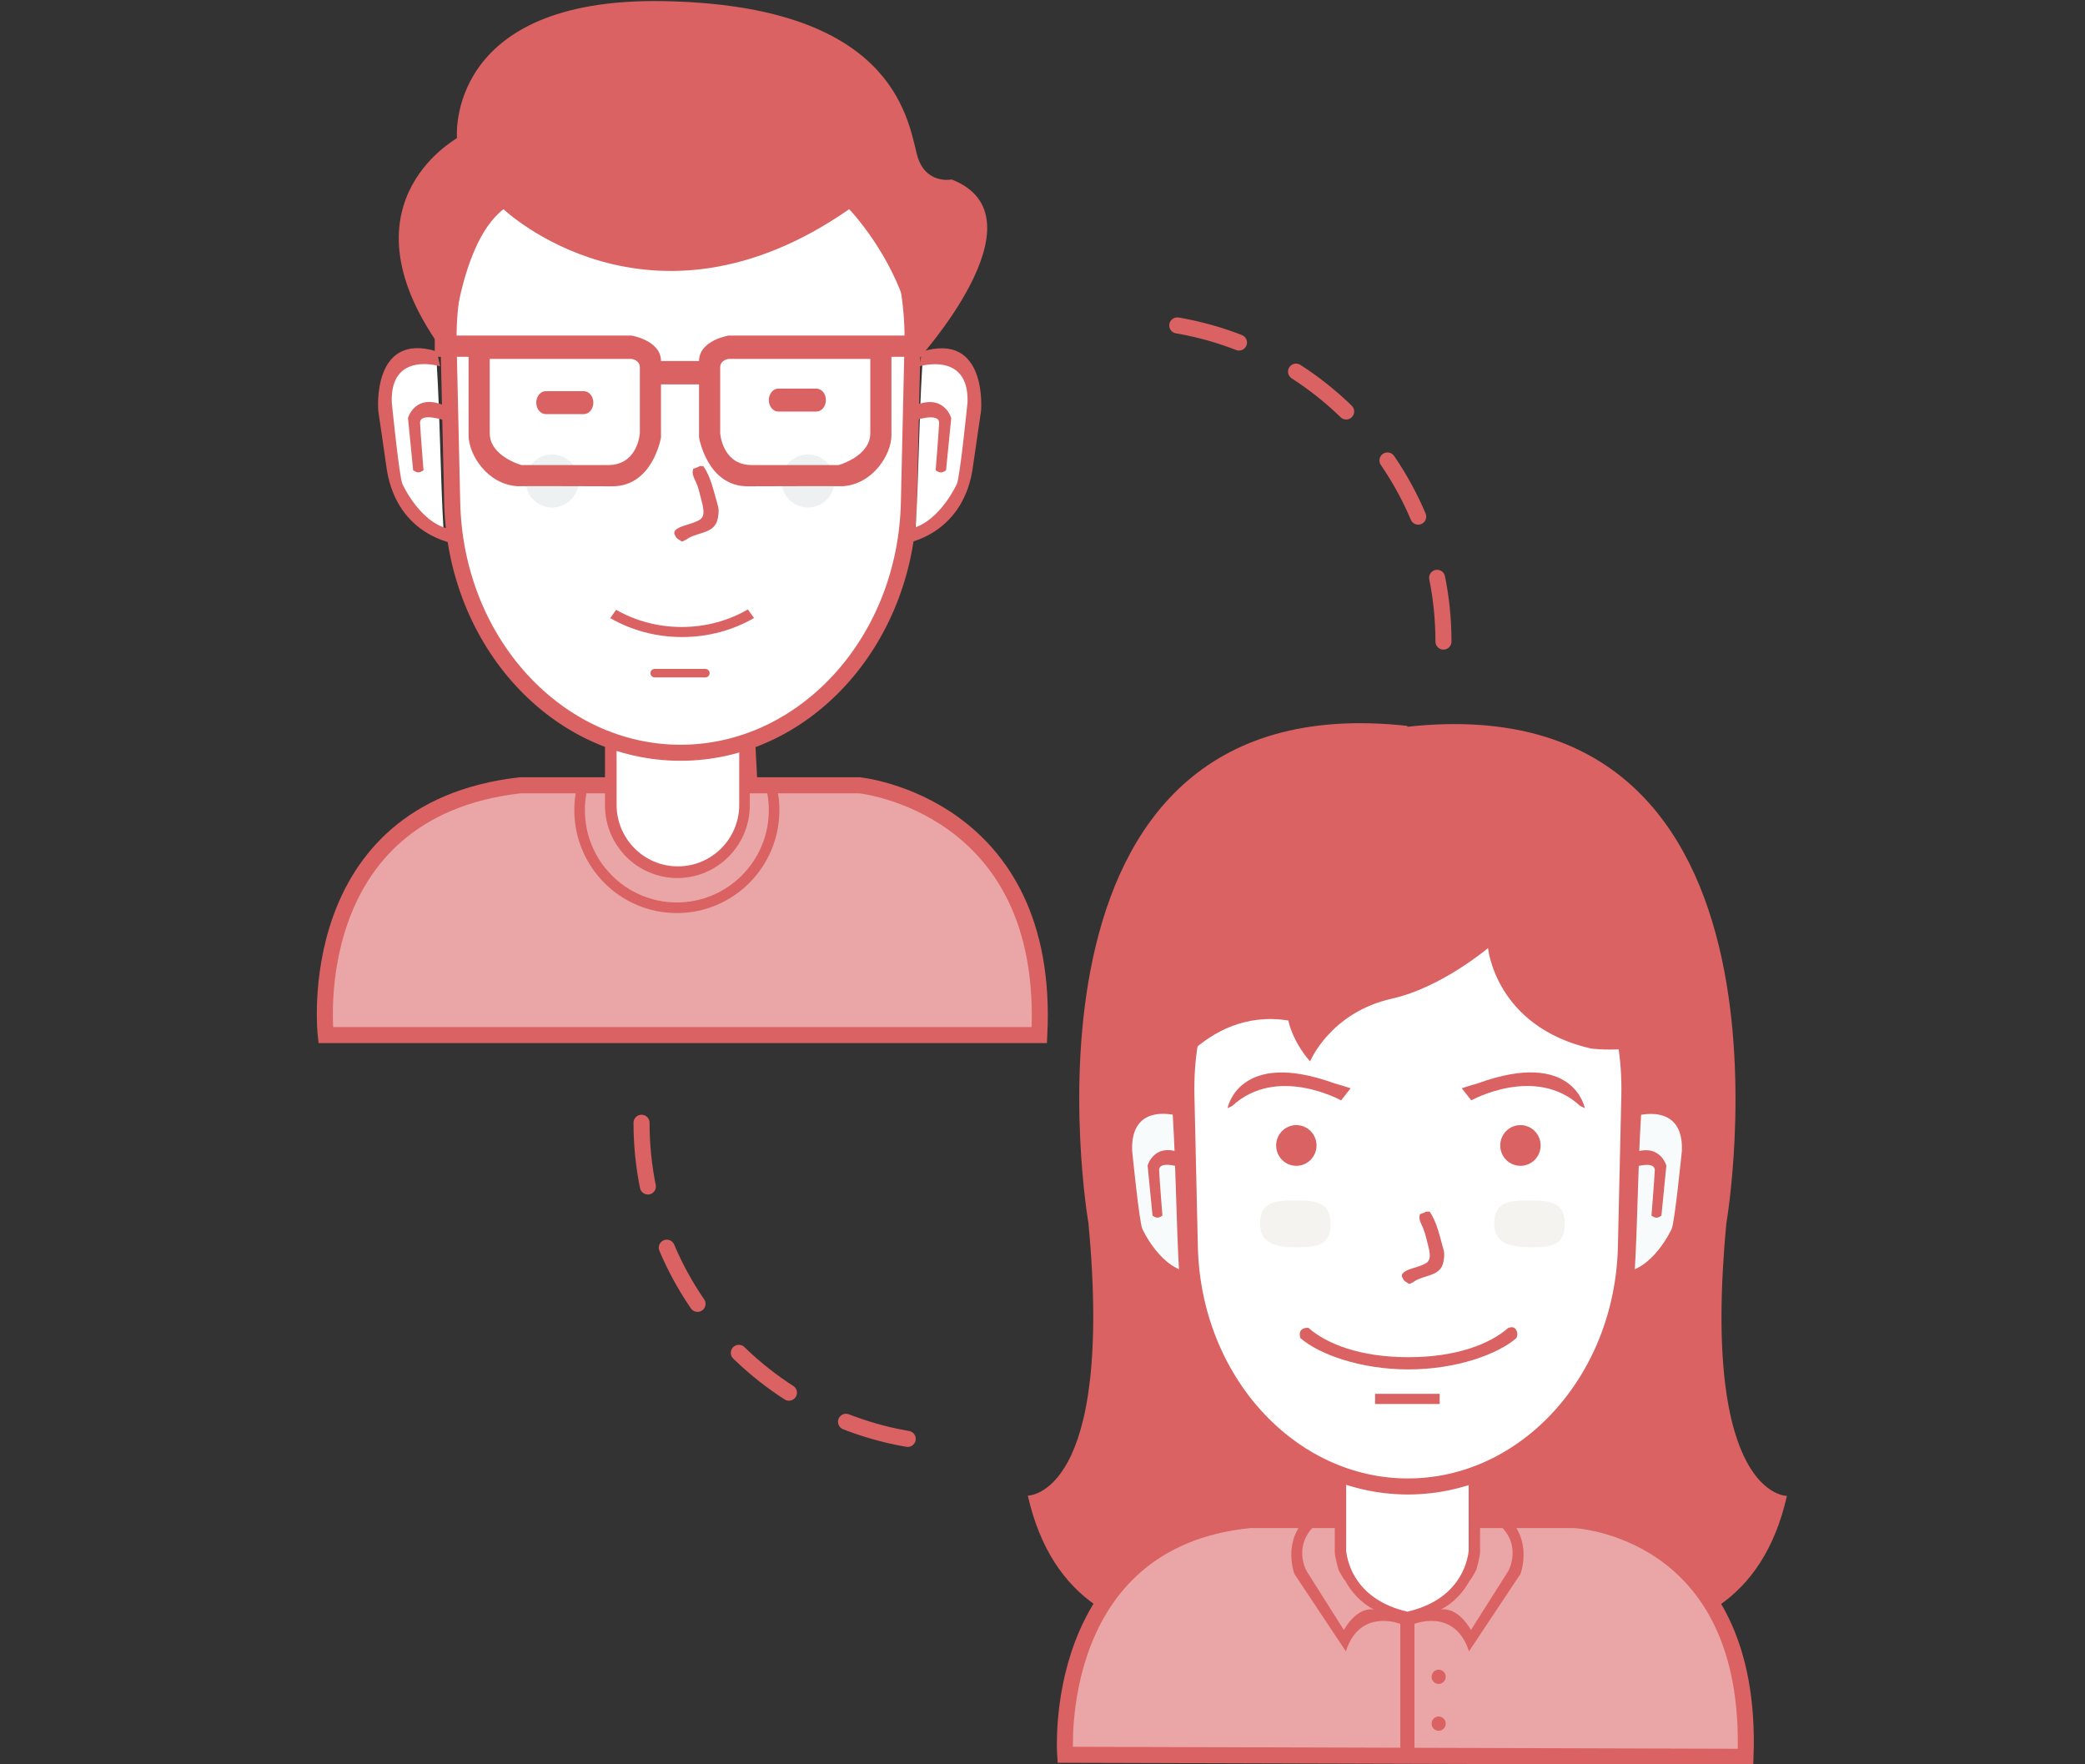 <?xml version="1.0" encoding="UTF-8"?>
<svg width="260px" height="220px" viewBox="0 0 260 220" version="1.1" xmlns="http://www.w3.org/2000/svg" xmlns:xlink="http://www.w3.org/1999/xlink">
    <rect x="0" y="0" width="260" height="220" fill="#333333" stroke="none"/>
    <!-- Generator: Sketch 43.1 (39012) - http://www.bohemiancoding.com/sketch -->
    <title>feature-compliance</title>
    <desc>Created with Sketch.</desc>
    <defs></defs>
    <g id="Page-1" stroke="none" stroke-width="1" fill="none" fill-rule="evenodd">
        <g id="Group-3" transform="translate(-46, -298)"></g>
        <g id="Group-32" transform="translate(30, 0)">
            <path d="M150,80 C150,57.909 132.091,40 110,40" id="Oval-7" stroke="#DA6262" stroke-width="2" stroke-linecap="round" stroke-dasharray="8"></path>
            <path d="M90,180 C90,157.909 72.091,140 50,140" id="Oval-7-Copy" stroke="#DA6262" stroke-width="2" stroke-linecap="round" stroke-dasharray="8" transform="translate(70, 160) scale(-1, -1) translate(-70, -160) "></path>
            <g id="users-8" transform="translate(10, 0)">
                <g id="svg5463">
                    <path d="M0.621,129.069 C0.621,129.069 -2.562,101.049 24.856,97.923 L36.588,97.923 L36.588,92.495 C36.588,92.495 44.841,96.055 53.197,92.893 L53.461,97.923 L67.171,97.923 C67.171,97.923 91.045,100.316 89.601,129.069 L0.621,129.069 L0.621,129.069 Z" id="body-bg-flat" stroke="#DA6262" stroke-width="2" fill="#EAA6A6"></path>
                    <path d="M44.403,113.854 C37.342,113.854 31.617,108.105 31.617,101.013 C31.617,99.772 31.795,98.574 32.123,97.439 L32.144,97.439 L33.501,97.439 L35.835,97.439 L35.835,98.895 L33.132,98.895 C33.004,99.582 32.935,100.289 32.935,101.013 C32.935,107.374 38.07,112.53 44.403,112.53 C50.737,112.53 55.872,107.374 55.872,101.013 C55.872,100.289 55.803,99.582 55.675,98.895 L52.972,98.895 L52.972,97.439 L55.306,97.439 L56.663,97.439 L56.684,97.439 C57.011,98.574 57.19,99.772 57.19,101.013 C57.19,108.105 51.465,113.854 44.403,113.854 L44.403,113.854 Z" id="Ellipse-4" fill="#DA6262"></path>
                    <path d="M36.493,93.108 L52.321,93.108 L52.321,101.014 C52.321,105.38 48.788,108.919 44.407,108.919 L44.407,108.919 C40.036,108.919 36.493,105.371 36.493,101.014 L36.493,93.108 Z" id="Rectangle-20" fill="#FFFFFF"></path>
                    <path d="M36.89,92.193 L36.89,100.358 C36.89,104.595 40.313,108.029 44.535,108.029 C48.758,108.029 52.181,104.595 52.181,100.358 L52.181,92.362 C52.625,92.226 53.064,92.079 53.499,91.92 L53.499,100.413 C53.499,105.424 49.456,109.485 44.469,109.485 C39.482,109.485 35.44,105.424 35.44,100.413 L35.44,91.668 C35.917,91.858 36.401,92.032 36.89,92.193 L36.89,92.193 Z" id="neck" fill="#DA6262"></path>
                    <path d="M44.865,9.142 C61.264,9.142 74.208,24.532 73.787,43.023 L73.34,62.675 C72.943,80.095 60.199,93.865 44.865,93.865 C29.531,93.865 16.787,80.095 16.391,62.675 L15.944,43.023 C15.523,24.532 28.466,9.142 44.865,9.142 L44.865,9.142 Z" id="2-copy-5" stroke="#DA6262" stroke-width="2" fill="#FFFFFF"></path>
                    <path d="M41.635,83.407 L47.963,83.407 C48.254,83.407 48.49,83.644 48.49,83.936 C48.49,84.229 48.254,84.466 47.963,84.466 L41.635,84.466 C41.344,84.466 41.108,84.229 41.108,83.936 C41.108,83.644 41.344,83.407 41.635,83.407 L41.635,83.407 Z" id="Rounded-Rectangle-3" fill="#DA6262"></path>
                    <path d="M36.098,77.071 L36.832,76.039 C39.193,77.395 41.997,78.181 45.006,78.181 C48.048,78.181 50.881,77.377 53.258,75.993 L54.027,77.059 C51.441,78.562 48.36,79.435 45.052,79.435 C41.753,79.435 38.68,78.567 36.098,77.071 L36.098,77.071 Z" id="2" fill="#DA6262"></path>
                    <path d="M14.461,45.395 C14.458,45.396 14.138,45.139 13.533,44.948 C13.231,44.853 12.856,44.774 12.428,44.755 C12.321,44.75 12.211,44.749 12.099,44.752 C11.986,44.755 11.871,44.763 11.754,44.775 C11.52,44.801 11.279,44.846 11.035,44.916 C10.062,45.197 9.069,45.88 8.485,47.29 C8.193,47.995 8,48.882 7.948,49.991 C7.936,50.269 7.932,50.56 7.937,50.866 C7.943,51.172 7.958,51.492 7.983,51.828 C8.034,52.499 8.125,53.231 8.261,54.029 C8.258,54.028 8.134,56.44 8.993,59.211 C9.8,61.92 11.738,65.248 15.316,66.199 C14.905,59.318 14.892,52.307 14.461,45.395 L14.461,45.395 L14.461,45.395 Z" id="Shape-11-copy" fill="#FFFFFF"></path>
                    <path d="M14.869,45.673 C14.869,45.673 8.636,43.733 8.855,50.169 C8.855,50.169 9.783,59.501 10.186,60.361 C10.186,60.361 12.634,65.794 16.675,66.035 C20.624,66.27 16.675,66.035 16.675,66.035 L16.724,67.786 C16.724,67.786 9.622,66.872 8.251,58.654 L7.168,51.188 C7.168,51.188 6.328,41.308 14.481,43.82 C22.424,46.267 14.481,43.82 14.481,43.82 L14.869,45.673" id="Shape-3" fill="#DA6262"></path>
                    <path d="M12.812,58.638 C12.812,58.638 12.463,58.903 12.163,58.903 C11.864,58.903 11.519,58.638 11.519,58.638 L10.876,52.128 C10.876,52.128 11.763,48.922 15.53,50.616 L15.619,52.478 C15.619,52.478 12.314,51.301 12.383,52.766 C12.449,54.177 12.812,58.638 12.812,58.638 L12.812,58.638 Z" id="Shape-4" fill="#DA6262"></path>
                    <path d="M75.019,45.411 C75.023,45.411 75.344,45.154 75.951,44.963 C76.255,44.868 76.632,44.79 77.061,44.771 C77.169,44.766 77.279,44.765 77.392,44.768 C77.505,44.771 77.621,44.779 77.738,44.791 C77.973,44.816 78.216,44.861 78.46,44.931 C79.438,45.212 80.436,45.895 81.021,47.304 C81.315,48.008 81.509,48.895 81.561,50.003 C81.574,50.281 81.577,50.572 81.572,50.877 C81.566,51.183 81.551,51.503 81.526,51.839 C81.475,52.51 81.383,53.241 81.247,54.038 C81.25,54.038 81.374,56.447 80.512,59.217 C79.701,61.924 77.755,65.25 74.161,66.2 C74.574,59.323 74.587,52.318 75.019,45.411 L75.019,45.411 L75.019,45.411 Z" id="Shape-11-copy_1" fill="#FFFFFF"></path>
                    <path d="M74.608,45.688 C74.608,45.688 80.869,43.75 80.649,50.181 C80.649,50.181 79.717,59.506 79.312,60.366 C79.312,60.366 76.853,65.795 72.795,66.036 C68.829,66.271 72.795,66.036 72.795,66.036 L72.746,67.786 C72.746,67.786 79.878,66.872 81.256,58.66 L82.343,51.199 C82.343,51.199 83.187,41.326 74.998,43.836 C67.02,46.282 74.998,43.836 74.998,43.836 L74.608,45.688" id="Shape-3_1" fill="#DA6262"></path>
                    <path d="M76.675,58.644 C76.675,58.644 77.025,58.909 77.326,58.909 C77.627,58.909 77.973,58.644 77.973,58.644 L78.619,52.138 C78.619,52.138 77.728,48.935 73.945,50.628 L73.855,52.488 C73.855,52.488 77.174,51.312 77.106,52.776 C77.04,54.186 76.675,58.644 76.675,58.644 L76.675,58.644 Z" id="Shape-4_1" fill="#DA6262"></path>
                    <path d="M47.238,58.123 L47.699,58.123 C48.653,59.423 49.041,61.423 49.545,63.153 C49.701,63.689 49.549,64.627 49.413,65.006 C48.913,66.395 47.343,66.37 46.051,66.992 C45.704,67.159 45.446,67.447 44.997,67.521 C44.704,67.262 44.35,67.211 44.206,66.793 C43.85,66.301 44.309,65.994 44.667,65.8 C45.318,65.45 47.327,65.105 47.567,64.477 C47.865,64.137 47.667,63.115 47.567,62.756 C47.312,61.837 47.189,61.069 46.842,60.241 C46.612,59.69 46.207,59.11 46.447,58.453 C46.645,58.368 47.075,58.27 47.238,58.123 L47.238,58.123 Z" id="new_vector_shape_done" fill="#DA6262"></path>
                    <path d="M28.058,48.777 L32.803,48.777 C33.458,48.777 33.99,49.417 33.99,50.206 C33.99,50.996 33.458,51.636 32.803,51.636 L28.058,51.636 C27.402,51.636 26.871,50.996 26.871,50.206 C26.871,49.417 27.402,48.777 28.058,48.777 L28.058,48.777 Z" id="Rounded-Rectangle-9" fill="#DA6262"></path>
                    <path d="M57.058,48.459 L61.804,48.459 C62.459,48.459 62.99,49.099 62.99,49.889 C62.99,50.678 62.459,51.318 61.804,51.318 L57.058,51.318 C56.403,51.318 55.872,50.678 55.872,49.889 C55.872,49.099 56.403,48.459 57.058,48.459 L57.058,48.459 Z" id="Rounded-Rectangle-9-copy" fill="#DA6262"></path>
                    <path d="M60.749,56.666 C62.569,56.666 64.045,58.148 64.045,59.976 C64.045,61.804 62.569,63.285 60.749,63.285 C58.929,63.285 57.454,61.804 57.454,59.976 C57.454,58.148 58.929,56.666 60.749,56.666 L60.749,56.666 Z" id="Ellipse-3" fill="#EDF1F1"></path>
                    <path d="M28.848,56.666 C30.669,56.666 32.144,58.148 32.144,59.976 C32.144,61.804 30.669,63.285 28.848,63.285 C27.028,63.285 25.553,61.804 25.553,59.976 C25.553,58.148 27.028,56.666 28.848,56.666 L28.848,56.666 Z" id="Ellipse-3-copy" fill="#EDF1F1"></path>
                    <path d="M71.163,44.488 L71.163,54.284 C71.163,56.677 68.838,60.413 65.049,60.627 C64.492,60.6 53.236,60.638 53.236,60.638 C48.175,60.638 47.172,54.548 47.172,54.548 L47.172,47.929 L42.426,47.929 L42.426,54.548 C42.426,54.548 41.423,60.638 36.362,60.638 C36.362,60.638 25.106,60.6 24.549,60.627 C20.76,60.413 18.434,56.677 18.434,54.284 L18.434,44.488 L14.216,44.488 L14.216,41.84 L38.735,41.84 C38.735,41.84 42.426,42.439 42.426,45.017 L47.172,45.017 C47.172,42.439 50.863,41.84 50.863,41.84 L75.382,41.84 L75.382,44.488 L71.163,44.488 L71.163,44.488 Z M39.79,45.811 C39.79,44.868 38.735,44.752 38.735,44.752 L21.071,44.752 L21.071,54.019 C21.071,56.906 25.026,57.99 25.026,57.99 L35.835,57.99 C39.554,57.99 39.79,54.019 39.79,54.019 L39.79,45.811 L39.79,45.811 Z M68.527,44.752 L50.863,44.752 C50.863,44.752 49.808,44.868 49.808,45.811 L49.808,54.019 C49.808,54.019 50.044,57.99 53.763,57.99 L64.572,57.99 C64.572,57.99 68.527,56.906 68.527,54.019 L68.527,44.752 L68.527,44.752 Z M64.836,60.638 C64.908,60.636 64.978,60.631 65.049,60.627 C65.109,60.63 65.049,60.633 64.836,60.638 L64.836,60.638 Z M24.549,60.627 C24.62,60.631 24.69,60.636 24.762,60.638 C24.549,60.633 24.489,60.63 24.549,60.627 L24.549,60.627 Z" id="Shape-1-copy-5" fill="#DA6262"></path>
                    <path d="M16.121,44.172 C16.121,44.172 14.939,31.564 22.653,24.895 C22.653,24.895 40.988,42.993 65.89,24.895 C65.89,24.895 74.838,33.883 74.063,43.693 C74.063,43.693 89.152,26.313 77.491,23.042 C77.491,23.042 74.616,23.883 73.536,19.6 C72.457,15.318 70.446,1.487 43.217,1.067 C15.988,0.648 17.907,17.482 17.907,17.482 C17.994,17.535 2.784,24.963 16.121,44.172 L16.121,44.172 Z" id="fill-copy" fill="#DA6262"></path>
                    <path d="M74.195,45.149 C73.877,34.265 65.89,26.087 65.89,26.087 C40.988,43.411 22.785,26.087 22.785,26.087 C16.954,30.569 16.194,45.017 16.194,45.017 C1.154,25.739 17.071,17.27 16.984,17.217 C16.984,17.217 15.462,-0.328 42.69,0.141 C71.049,0.629 73.117,14.341 74.327,19.203 C75.292,23.08 78.677,22.38 78.677,22.38 C90.791,27.105 74.195,45.149 74.195,45.149 L74.195,45.149 Z M77.095,23.836 C77.095,23.836 73.87,24.682 72.613,19.6 C71.553,15.313 70.446,2.413 43.217,1.994 C15.988,1.575 18.698,18.144 18.698,18.144 C18.785,18.197 5.014,24.768 15.139,41.046 C15.139,41.046 14.807,30.373 22.521,23.704 C22.521,23.704 40.261,42.52 66.154,23.836 C66.154,23.836 74.359,31.682 74.986,41.31 C74.986,41.31 87.086,26.037 77.095,23.836 L77.095,23.836 Z" id="line" fill="#DA6262"></path>
                </g>
            </g>
            <g id="users-3" transform="translate(98, 90)">
                <g id="svg4226">
                    <path d="M94.831,96.533 C88.814,123.071 58.014,112.677 47.5,108.268 L47.5,108.24 C36.986,112.652 6.186,123.054 0.169,96.495 C0.169,96.495 10.961,96.613 7.722,62.479 C7.722,62.479 -3.97,-5.138 47.5,0.513 L47.5,0.624 C98.97,-5.023 87.278,62.543 87.278,62.543 C84.039,96.65 94.831,96.533 94.831,96.533 L94.831,96.533 Z" id="Shape-12" fill="#DA6262"></path>
                    <path d="M27.863,99.542 L39.066,99.542 L39.066,94.338 C39.066,94.338 46.947,97.751 54.927,94.719 L55.179,99.542 L68.27,99.542 C68.27,99.542 90.688,100.429 89.67,129.064 L4.827,128.81 C4.827,128.81 2.875,102.04 27.863,99.542 Z" id="body-bg-flat-copy" stroke="#DA6262" stroke-width="2" fill="#EAA6A6"></path>
                    <path d="M51.402,118.2 C51.889,118.2 52.283,118.598 52.283,119.088 C52.283,119.579 51.889,119.977 51.402,119.977 C50.916,119.977 50.521,119.579 50.521,119.088 C50.521,118.598 50.916,118.2 51.402,118.2 L51.402,118.2 Z" id="Ellipse-5" fill="#DA6262"></path>
                    <path d="M51.402,124.038 C51.889,124.038 52.283,124.436 52.283,124.927 C52.283,125.418 51.889,125.815 51.402,125.815 C50.916,125.815 50.521,125.418 50.521,124.927 C50.521,124.436 50.916,124.038 51.402,124.038 L51.402,124.038 Z" id="Ellipse-5-copy" fill="#DA6262"></path>
                    <path d="M38.704,94.865 L56.296,94.865 L55.273,104.573 C54.867,108.429 51.396,111.554 47.51,111.554 L47.49,111.554 C43.609,111.554 40.134,108.435 39.727,104.573 L38.704,94.865 Z" id="Rectangle-21" fill="#FFFFFF"></path>
                    <path d="M61.599,106.269 L55.179,115.915 C53.432,110.457 48.381,112.488 48.381,112.488 L48.381,128.608 C48.381,129.029 47.987,129.369 47.5,129.369 C47.013,129.369 46.619,129.029 46.619,128.608 L46.619,112.488 C46.578,112.471 41.567,110.479 39.83,115.915 L33.417,106.269 C33.417,106.269 30.936,99.91 38.446,97.13 L38.446,94.211 L39.867,94.211 L39.867,103.398 C40.049,104.98 41.129,109.486 47.5,110.965 C53.878,109.486 54.959,104.98 55.142,103.398 L55.142,94.211 L56.563,94.211 L56.563,97.13 C64.082,99.91 61.599,106.269 61.599,106.269 L61.599,106.269 Z M39.755,107.123 C39.413,106.732 38.92,105.761 38.92,105.761 C38.92,105.761 38.446,104.173 38.446,103.476 L38.446,100.257 C38.339,98.805 38.069,98.78 38.069,98.78 C32.466,101.563 34.926,105.888 34.926,105.888 L39.578,113.25 C41.395,110.146 43.35,110.711 43.35,110.711 C41.624,109.824 40.492,108.447 39.755,107.123 L39.755,107.123 Z M56.941,98.78 C56.941,98.78 56.671,98.805 56.563,100.257 L56.563,103.476 C56.563,104.173 56.089,105.761 56.089,105.761 C56.089,105.761 55.596,106.732 55.253,107.123 C54.516,108.447 53.382,109.824 51.654,110.711 C51.654,110.711 53.612,110.146 55.43,113.25 L60.088,105.888 C60.088,105.888 62.551,101.563 56.941,98.78 L56.941,98.78 Z" id="Shape-2-copy-9" fill="#DA6262"></path>
                    <path d="M47.563,14.121 C63.223,14.121 75.583,28.876 75.181,46.605 L74.754,65.448 C74.375,82.151 62.206,95.353 47.563,95.353 C32.921,95.353 20.751,82.151 20.373,65.448 L19.945,46.605 C19.544,28.876 31.904,14.121 47.563,14.121 L47.563,14.121 Z" id="2-copy-5" stroke="#DA6262" stroke-width="2" fill="#FFFFFF"></path>
                    <path d="M61.095,76.848 C58.807,78.851 53.639,80.757 47.626,80.757 C41.613,80.757 36.445,78.851 34.157,76.848 C34.157,76.848 33.923,76.198 34.266,75.852 C34.616,75.499 35.164,75.576 35.164,75.576 C37.449,77.58 41.61,79.234 47.626,79.234 C53.641,79.234 57.802,77.58 60.088,75.576 C60.088,75.576 60.647,75.366 60.919,75.64 C61.442,76.168 61.095,76.848 61.095,76.848 L61.095,76.848 Z" id="usta" fill="#DA6262"></path>
                    <path d="M43.472,83.803 L51.528,83.803 L51.528,85.072 L43.472,85.072 L43.472,83.803 L43.472,83.803 Z" id="-" fill="#DA6262"></path>
                    <path d="M33.653,50.294 C35.044,50.294 36.171,51.431 36.171,52.833 C36.171,54.235 35.044,55.371 33.653,55.371 C32.263,55.371 31.136,54.235 31.136,52.833 C31.136,51.431 32.263,50.294 33.653,50.294 L33.653,50.294 Z" id="oko" fill="#DA6262"></path>
                    <path d="M61.599,50.294 C62.989,50.294 64.116,51.431 64.116,52.833 C64.116,54.235 62.989,55.371 61.599,55.371 C60.208,55.371 59.081,54.235 59.081,52.833 C59.081,51.431 60.208,50.294 61.599,50.294 L61.599,50.294 Z" id="oko_1" fill="#DA6262"></path>
                    <path d="M33.527,59.687 C35.961,59.687 37.933,59.828 37.933,62.606 C37.933,65.472 35.961,65.526 33.527,65.526 C31.094,65.526 29.122,65.004 29.122,62.606 C29.122,59.806 31.094,59.687 33.527,59.687 L33.527,59.687 Z" id="Ellipse-3-copy" fill="#F5F3EF"></path>
                    <path d="M62.731,59.687 C65.165,59.687 67.137,59.828 67.137,62.606 C67.137,65.472 65.165,65.526 62.731,65.526 C60.298,65.526 58.326,65.004 58.326,62.606 C58.326,59.806 60.298,59.687 62.731,59.687 L62.731,59.687 Z" id="Ellipse-3-copy-2" fill="#F5F3EF"></path>
                    <path d="M54.286,45.696 L55.015,46.63 L55.467,47.209 C55.467,47.209 63.477,42.749 69.037,47.895 L69.63,48.188 C69.63,48.188 68.26,40.728 56.271,45.091 C55.638,45.264 54.978,45.464 54.286,45.696 L54.286,45.696 Z" id="R-copy" fill="#DA6262"></path>
                    <path d="M40.419,45.702 L39.69,46.633 L39.238,47.211 C39.238,47.211 31.228,42.76 25.668,47.895 L25.075,48.188 C25.075,48.188 26.445,40.743 38.434,45.098 C39.067,45.27 39.727,45.47 40.419,45.702 L40.419,45.702 Z" id="L-copy" fill="#DA6262"></path>
                    <path d="M74.438,34.809 L79.725,34.809 L79.725,47.502 L74.438,47.502 L74.438,34.809 L74.438,34.809 Z" id="Rectangle-19" fill="#DA6262"></path>
                    <path d="M16.456,46.331 C16.456,46.331 22.017,35.535 32.658,37.253 C32.658,37.253 33.079,39.712 35.367,42.355 C35.367,42.355 37.872,36.241 45.597,34.519 C51.734,33.15 57.559,28.218 57.559,28.218 C57.559,28.218 58.465,38.02 70.423,40.75 C70.423,40.75 80.9,42.056 80.139,36.219 C79.379,30.382 73.565,4.975 45.724,8.821 C17.883,12.667 11.344,22.862 16.209,46.075" id="Shape-15" fill="#DA6262"></path>
                    <path d="M18.235,48.88 C18.232,48.881 17.926,48.634 17.349,48.451 C17.06,48.36 16.702,48.285 16.293,48.266 C16.191,48.261 16.086,48.26 15.979,48.263 C15.871,48.267 15.762,48.274 15.65,48.286 C15.426,48.31 15.196,48.353 14.964,48.42 C14.034,48.69 13.085,49.345 12.528,50.697 C12.249,51.373 12.064,52.223 12.016,53.287 C12.003,53.553 12,53.832 12.005,54.125 C12.01,54.419 12.025,54.726 12.049,55.048 C12.097,55.691 12.184,56.393 12.314,57.158 C12.311,57.158 12.193,59.47 13.013,62.127 C13.783,64.724 15.634,67.915 19.051,68.827 C18.658,62.229 18.646,55.507 18.235,48.88 L18.235,48.88 L18.235,48.88 Z" id="Shape-11-copy" fill="#F7FBFB"></path>
                    <path d="M18.92,49.146 C18.92,49.146 12.967,47.287 13.177,53.457 C13.177,53.457 14.063,62.405 14.448,63.229 C14.448,63.229 16.785,68.439 20.644,68.67 C24.414,68.895 20.644,68.67 20.644,68.67 L20.69,70.349 C20.69,70.349 13.909,69.472 12.599,61.592 L11.566,54.434 C11.566,54.434 10.763,44.961 18.549,47.37 C26.134,49.716 18.549,47.37 18.549,47.37 L18.92,49.146" id="Shape-3" fill="#DA6262"></path>
                    <path d="M16.955,61.577 C16.955,61.577 16.622,61.831 16.336,61.831 C16.049,61.831 15.72,61.577 15.72,61.577 L15.106,55.335 C15.106,55.335 15.954,52.261 19.55,53.886 L19.635,55.671 C19.635,55.671 16.48,54.542 16.545,55.947 C16.608,57.3 16.955,61.577 16.955,61.577 L16.955,61.577 Z" id="Shape-4" fill="#DA6262"></path>
                    <path d="M76.653,48.895 C76.657,48.895 76.963,48.649 77.543,48.466 C77.833,48.375 78.193,48.3 78.603,48.281 C78.706,48.276 78.811,48.275 78.919,48.278 C79.027,48.282 79.137,48.289 79.25,48.301 C79.474,48.325 79.706,48.368 79.939,48.435 C80.873,48.705 81.825,49.359 82.385,50.71 C82.665,51.386 82.851,52.235 82.9,53.298 C82.912,53.564 82.916,53.843 82.91,54.136 C82.905,54.43 82.89,54.737 82.866,55.058 C82.818,55.701 82.73,56.403 82.6,57.167 C82.603,57.166 82.722,59.477 81.898,62.132 C81.124,64.728 79.265,67.917 75.833,68.828 C76.228,62.234 76.24,55.517 76.653,48.895 L76.653,48.895 L76.653,48.895 Z" id="Shape-11-copy_1" fill="#F7FBFB"></path>
                    <path d="M75.965,49.161 C75.965,49.161 81.944,47.302 81.734,53.469 C81.734,53.469 80.844,62.41 80.457,63.234 C80.457,63.234 78.109,68.44 74.234,68.671 C70.447,68.896 74.234,68.671 74.234,68.671 L74.187,70.349 C74.187,70.349 80.998,69.473 82.313,61.598 L83.352,54.445 C83.352,54.445 84.158,44.978 76.338,47.385 C68.719,49.73 76.338,47.385 76.338,47.385 L75.965,49.161" id="Shape-3_1" fill="#DA6262"></path>
                    <path d="M77.939,61.583 C77.939,61.583 78.273,61.837 78.561,61.837 C78.848,61.837 79.179,61.583 79.179,61.583 L79.796,55.346 C79.796,55.346 78.944,52.274 75.332,53.897 L75.247,55.681 C75.247,55.681 78.416,54.553 78.35,55.957 C78.287,57.309 77.939,61.583 77.939,61.583 L77.939,61.583 Z" id="Shape-4_1" fill="#DA6262"></path>
                    <path d="M49.829,61.083 L50.269,61.083 C51.18,62.33 51.551,64.247 52.032,65.906 C52.181,66.42 52.036,67.32 51.906,67.683 C51.429,69.015 49.93,68.991 48.696,69.587 C48.364,69.747 48.118,70.024 47.689,70.095 C47.409,69.846 47.071,69.798 46.934,69.397 C46.594,68.925 47.032,68.63 47.374,68.445 C47.996,68.109 49.914,67.778 50.143,67.176 C50.428,66.85 50.239,65.87 50.143,65.526 C49.9,64.644 49.783,63.909 49.451,63.114 C49.231,62.586 48.845,62.029 49.074,61.4 C49.263,61.318 49.673,61.225 49.829,61.083 L49.829,61.083 Z" id="new_vector_shape_done" fill="#DA6262"></path>
                </g>
            </g>
        </g>
    </g>
</svg>